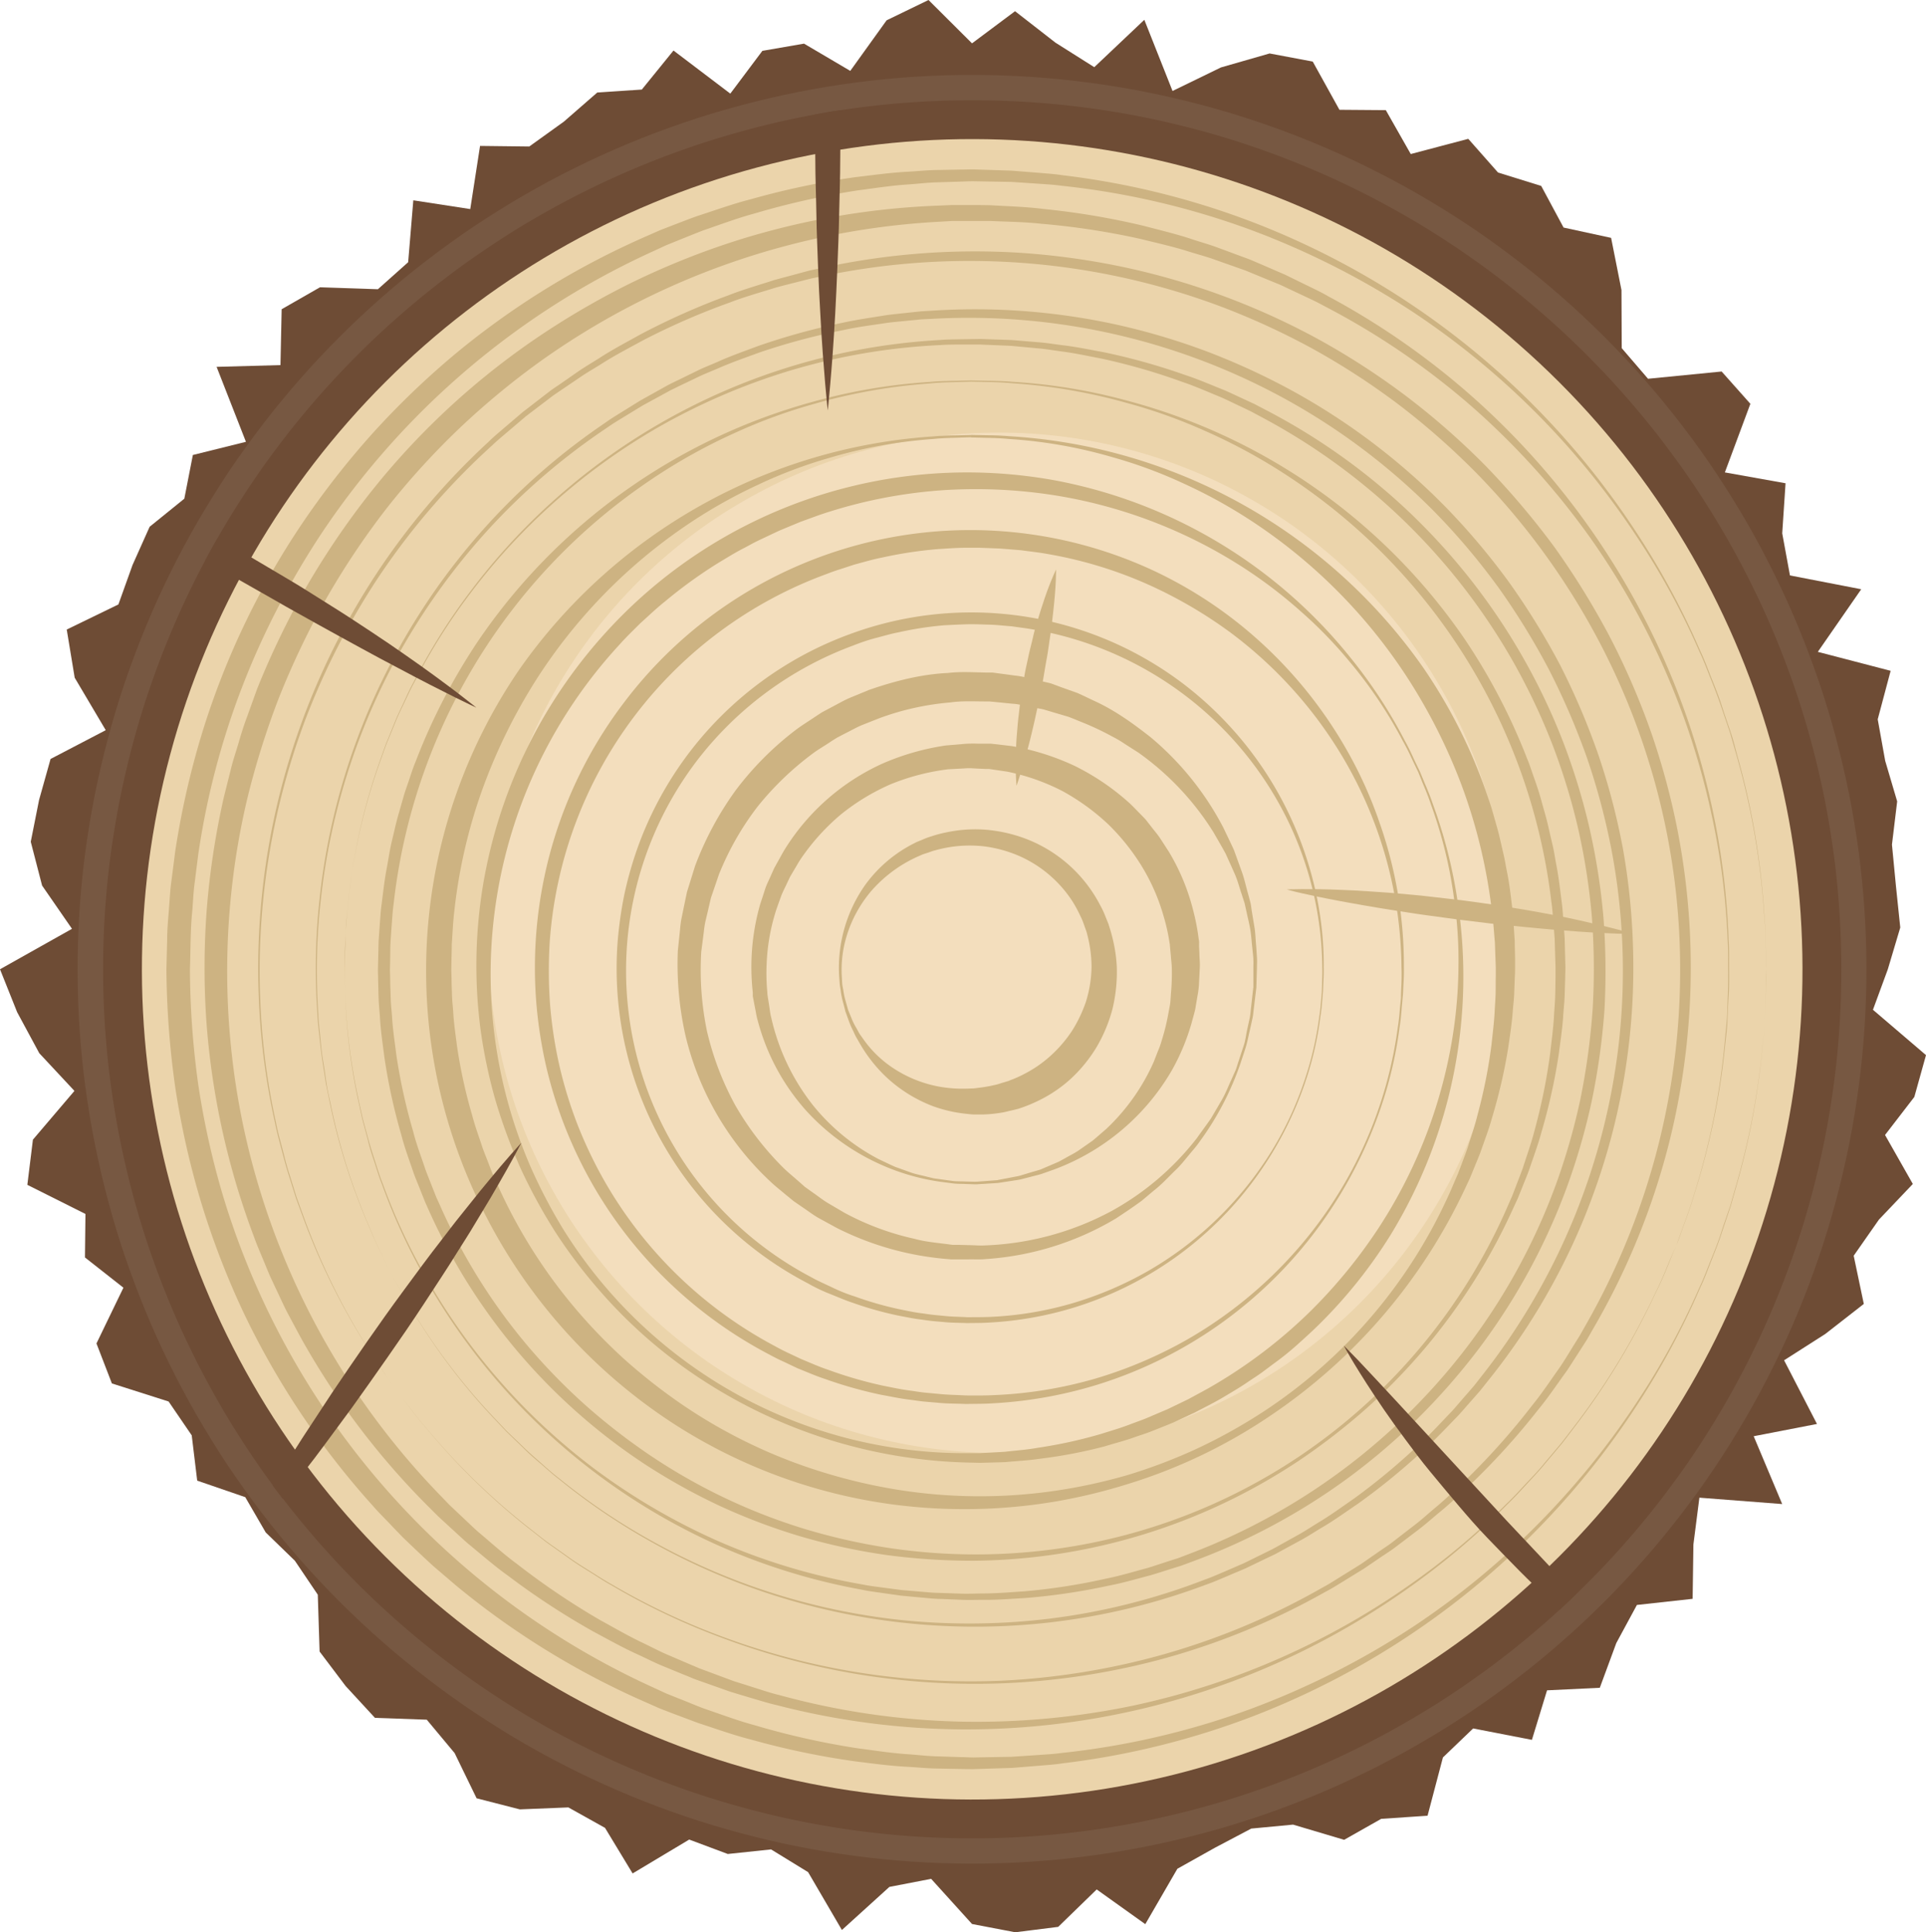 <svg id="Ebene_1" data-name="Ebene 1" xmlns="http://www.w3.org/2000/svg" viewBox="0 0 598 600"><polygon points="586.15 300.97 581.53 313.55 598 327.63 594.38 340.61 585.28 352.43 593.91 367.64 583.4 378.69 575.55 389.92 578.69 404.89 566.74 414.21 553.94 422.39 564.15 442.16 544.5 445.97 553.35 467.03 527.64 465.05 525.78 479.59 525.54 496.46 508.24 498.36 501.84 510.2 496.72 524.08 480.34 524.87 475.64 540.25 457.39 536.71 448.01 545.71 443.24 563.8 428.84 564.78 417.34 571.29 401.48 566.57 388.5 567.8 377.11 573.81 365.56 580.28 355.6 597.48 340.51 586.7 328.56 598.32 315.23 600 301.8 597.43 289.11 583.41 276.15 585.91 261.4 599.29 250.91 581.33 239.41 574.27 225.97 575.69 213.99 571.21 196.42 581.73 187.85 567.58 176.47 561.23 161.41 561.84 147.98 558.4 141.15 544.35 132.51 533.99 116.42 533.42 107.33 523.56 99.23 512.83 98.67 495.18 91.56 484.64 82.5 475.84 76.15 464.89 61.23 459.76 59.53 445.7 52.35 435.19 34.74 429.58 29.95 417.16 38.32 399.85 26.38 390.46 26.53 376.95 8.49 367.91 10.22 353.88 23.11 338.74 12.2 327.04 5.32 314.29 0 300.97 22.35 288.41 13.07 274.98 9.55 261.38 12.13 248.4 15.7 235.67 32.83 226.73 23.19 210.44 20.72 195.48 36.76 187.69 41.15 175.44 46.46 163.57 57.23 154.85 59.88 141.28 76.36 137.19 67.25 113.91 87.08 113.37 87.45 96.02 99.34 89.21 117.33 89.81 126.73 81.42 128.33 62.2 146.01 64.92 149.05 45.31 164.33 45.49 175.06 37.78 185.44 28.73 199.28 27.81 209.11 15.69 226.75 29.07 236.71 15.79 249.64 13.55 264 22.01 275.28 6.31 288.29 0 301.8 13.46 315.16 3.48 327.7 13.24 339.76 20.86 355.3 6.15 364.06 28.25 379.09 20.94 394.2 16.6 407.59 19.12 415.88 34.09 430.28 34.2 438.02 47.83 455.88 43.11 465.12 53.57 478.53 57.74 485.47 70.66 500.23 73.86 503.45 90.07 503.53 108.11 511.69 117.61 534.55 115.36 543.47 125.39 535.55 146.69 554.39 150.06 553.36 165.61 555.76 178.68 577.89 182.97 564.41 202.41 587.02 208.3 583.01 223.36 585.33 236.25 589.05 248.84 587.43 262.27 588.67 275.14 590.01 288.02 586.15 300.97" style="fill:#6e4c35"/><circle cx="302.8" cy="300.97" r="277.7" transform="translate(-125.13 302.27) rotate(-45)" style="fill:#775842"/><path d="M572.7,301a268.93,268.93,0,0,1-82.41,194.09c-1.63,1.58-3.27,3.15-4.94,4.67A269.83,269.83,0,0,1,88.91,465.43q-1.65-2.1-3.21-4.25A270,270,0,0,1,64.72,174v0c1.25-2.33,2.51-4.59,3.81-6.88A270.19,270.19,0,0,1,254,35.56c2.65-.49,5.31-1,8-1.35a272.27,272.27,0,0,1,40.84-3.07C451.88,31.14,572.7,152,572.7,301Z" transform="translate(-1)" style="fill:#6e4c35"/><circle cx="302.86" cy="300.99" r="257.79" transform="translate(-125.13 302.31) rotate(-45)" style="fill:#ebd4ab"/><circle cx="310.11" cy="292.74" r="158.42" style="fill:#f3debd"/><path d="M549.41,301s0,1.51-.11,4.44,0,7.29-.54,12.94a234.66,234.66,0,0,1-8.2,48.4c-.72,2.55-1.47,5.17-2.23,7.85l-2.74,8.13c-.87,2.79-2,5.56-3.13,8.41s-2.19,5.79-3.57,8.68a240.11,240.11,0,0,1-19.56,36.38A248.81,248.81,0,0,1,390,532.94a247.88,247.88,0,0,1-59,14.59c-2.59.41-5.22.57-7.84.79l-7.91.64-8,.25-4,.13c-1.43,0-2.69,0-4.05-.05l-8-.15c-2.69-.08-5.42-.34-8.14-.51-5.48-.25-10.89-1-16.36-1.68A245.44,245.44,0,0,1,234,540.11c-5.46-1.38-10.77-3.33-16.18-5.07-2.67-1-5.31-2-8-3l-4-1.55-3.93-1.74a249.36,249.36,0,0,1-59.35-36.47l-6.75-5.77c-2.22-2-4.33-4-6.51-6.08l-3.23-3.08-3.1-3.22c-2-2.17-4.19-4.24-6.14-6.51a250.61,250.61,0,0,1-40.17-60A255,255,0,0,1,63.49,373.5a258.46,258.46,0,0,1-8.07-35.82A274.47,274.47,0,0,1,52.67,301l.23-9.17c0-3,.28-6.09.53-9.17s.37-6.19.81-9.22l1.17-9.13a259.91,259.91,0,0,1,8.07-35.82A245.31,245.31,0,0,1,94.65,162.8a260,260,0,0,1,22.18-28.4,255.69,255.69,0,0,1,25.72-24.67,249.61,249.61,0,0,1,59.36-36.47l3.93-1.74,4-1.55c2.66-1,5.3-2.08,8-3,5.41-1.74,10.72-3.69,16.18-5.07A245.58,245.58,0,0,1,266.66,55c5.47-.63,10.89-1.42,16.33-1.68,2.72-.16,5.42-.43,8.12-.51l8.09-.15c1.37,0,2.64-.06,4.07-.05l4,.13,7.93.26,7.93.63c2.64.23,5.27.39,7.86.79A247.17,247.17,0,0,1,390,69a248.83,248.83,0,0,1,119.35,96.73,240.91,240.91,0,0,1,19.55,36.38c1.38,2.89,2.43,5.84,3.57,8.68s2.26,5.62,3.14,8.41,1.84,5.49,2.73,8.13,1.51,5.3,2.23,7.85a234.76,234.76,0,0,1,8.2,48.4c.53,5.65.41,10,.54,12.94S549.41,301,549.41,301Zm0,0s0-1.51-.12-4.44,0-7.29-.58-12.94a234.69,234.69,0,0,0-8.33-48.35l-2.25-7.84c-.9-2.63-1.82-5.34-2.76-8.11s-2-5.55-3.15-8.39-2.21-5.78-3.59-8.66a233,233,0,0,0-19.79-36.17,245.93,245.93,0,0,0-69.46-69.43,251.29,251.29,0,0,0-50.24-25.37A244.69,244.69,0,0,0,330.6,57.68c-2.56-.36-5.14-.48-7.73-.67l-7.78-.52-7.93-.14-4-.07c-1.23,0-2.62.07-3.92.11l-8,.25c-2.66.12-5.32.42-8,.62-5.35.32-10.67,1.18-16,1.87a242.31,242.31,0,0,0-32,7.17c-5.34,1.43-10.52,3.42-15.8,5.2-2.6,1-5.17,2.06-7.77,3.1l-3.89,1.57L204,77.93a246.39,246.39,0,0,0-103.76,88.58A253.09,253.09,0,0,0,83,197.35a241.44,241.44,0,0,0-20.45,68l-1.12,8.87c-.41,3-.49,5.91-.75,8.86-.59,5.79-.5,12.08-.71,17.92a267.25,267.25,0,0,0,2.57,35.65,251.47,251.47,0,0,0,7.74,34.81,246.27,246.27,0,0,0,30,64A246.28,246.28,0,0,0,204,524.07l3.82,1.76,3.89,1.57c2.6,1,5.17,2.12,7.78,3.1,5.27,1.78,10.46,3.77,15.8,5.2a242,242,0,0,0,32,7.17c5.36.69,10.7,1.55,16,1.87,2.67.2,5.3.5,8,.61l8,.26c1.31,0,2.71.11,3.94.11l4-.07,7.87-.14,7.81-.52c2.59-.19,5.18-.31,7.74-.67a244.7,244.7,0,0,0,58.54-13.62,251.11,251.11,0,0,0,50.25-25.37,246,246,0,0,0,69.45-69.44,233,233,0,0,0,19.79-36.17c1.38-2.88,2.44-5.82,3.59-8.65s2.27-5.61,3.15-8.4,1.86-5.48,2.76-8.11l2.25-7.84a234.59,234.59,0,0,0,8.33-48.35c.55-5.65.44-10,.58-12.94S549.41,301,549.41,301Z" transform="translate(-1)" style="fill:#cdb382"/><path d="M521.52,386.6s-.55,1.33-1.63,3.9-2.54,6.46-5,11.29a223.78,223.78,0,0,1-24.07,40.08l-4.7,6.19-5.25,6.25c-1.75,2.18-3.72,4.24-5.7,6.38s-4,4.37-6.18,6.45a229.24,229.24,0,0,1-30,25.49A237.08,237.08,0,0,1,299.6,537a235.7,235.7,0,0,1-57.44-7.53c-2.43-.54-4.82-1.31-7.22-2l-7.24-2.18-7.17-2.54-3.61-1.28c-1.27-.48-2.37-1-3.57-1.45l-7.07-2.91c-2.36-1-4.69-2.19-7.05-3.28-4.76-2.13-9.29-4.71-13.93-7.17a232.75,232.75,0,0,1-26.61-17.41c-4.36-3.12-8.4-6.69-12.59-10.11-2-1.79-4-3.65-6-5.48l-3-2.76L134.19,468a237.42,237.42,0,0,1-40-53l-4-7.47c-1.29-2.51-2.43-5.1-3.66-7.65L84.72,396l-1.63-3.93c-1.06-2.64-2.25-5.23-3.19-7.92A238.23,238.23,0,0,1,65.07,317a242.77,242.77,0,0,1,.14-34.85,247.15,247.15,0,0,1,5.29-34.6l2.13-8.51c.67-2.85,1.65-5.61,2.46-8.42s1.68-5.6,2.73-8.34l3-8.34A259.37,259.37,0,0,1,96,182.45a246.87,246.87,0,0,1,19.61-29A232.75,232.75,0,0,1,166.09,106a248.56,248.56,0,0,1,29.55-17.5,241.92,241.92,0,0,1,31.41-12.94A237.09,237.09,0,0,1,292.4,63.85l4.08-.18h4.09c2.72,0,5.43,0,8.14.07,5.4.33,10.79.45,16.11,1.13a234.55,234.55,0,0,1,31.36,5.28c5.08,1.34,10.16,2.53,15.08,4.19,2.46.8,4.95,1.51,7.38,2.38l7.23,2.68c1.21.46,2.36.85,3.63,1.36l3.48,1.5,6.94,3,6.82,3.33c2.26,1.11,4.54,2.17,6.69,3.43a235.32,235.32,0,0,1,47.28,33.47A236.93,236.93,0,0,1,533,252.75a229.48,229.48,0,0,1,4.71,39.06c.21,3,.13,6,.15,8.93s.05,5.77-.14,8.55-.27,5.51-.4,8.16-.5,5.22-.75,7.73A223.17,223.17,0,0,1,527,371c-1.49,5.2-3.1,9-4,11.67S521.52,386.6,521.52,386.6Zm0,0,1.44-4c.9-2.65,2.5-6.48,4-11.68a223.18,223.18,0,0,0,9.4-45.78c.24-2.51.48-5.08.73-7.73s.24-5.36.37-8.15.12-5.63.11-8.54.05-5.89-.17-8.92a222.6,222.6,0,0,0-5-38.95,234.12,234.12,0,0,0-37.52-85.68,239,239,0,0,0-35.75-39.92A232.68,232.68,0,0,0,411.91,94.9c-2.15-1.21-4.39-2.21-6.62-3.27l-6.72-3.16-7-2.88-3.51-1.45c-1.09-.42-2.35-.84-3.52-1.26l-7.15-2.53c-2.4-.82-4.86-1.48-7.29-2.23-4.86-1.57-9.88-2.65-14.88-3.9a231.13,231.13,0,0,0-30.85-4.73c-5.22-.59-10.51-.62-15.8-.87-2.65,0-5.31,0-8,0l-4,0-4,.24a234.61,234.61,0,0,0-122.68,42.54,239.57,239.57,0,0,0-26,21.36,236.77,236.77,0,0,0-22.78,25A241.13,241.13,0,0,0,102.23,186,257.63,257.63,0,0,0,87.55,216.8a254.52,254.52,0,0,0-10.06,32.4,233.5,233.5,0,0,0-.9,100.68,234.6,234.6,0,0,0,61.2,114.55l2.77,2.88,2.91,2.75c1.94,1.81,3.85,3.67,5.81,5.45,4.06,3.4,8,7,12.2,10.09a230.08,230.08,0,0,0,25.87,17.47c4.51,2.47,9,5.09,13.55,7.22,2.29,1.1,4.52,2.28,6.85,3.31l7,3c1.15.49,2.37,1,3.46,1.47l3.53,1.31,7,2.61,7.1,2.25c2.36.74,4.7,1.53,7.1,2.1a232.82,232.82,0,0,0,56.63,8.26,238.83,238.83,0,0,0,53.36-5,234.23,234.23,0,0,0,85.71-37.45,221.88,221.88,0,0,0,30.11-25.2c2.22-2.07,4.19-4.31,6.19-6.43s4-4.18,5.71-6.35l5.26-6.24,4.72-6.16a223.88,223.88,0,0,0,24.18-40c2.44-4.82,3.87-8.73,5-11.27S521.52,386.6,521.52,386.6Z" transform="translate(-1)" style="fill:#cdb382"/><path d="M123.71,431.24,121.44,428c-1.45-2.19-3.84-5.3-6.44-9.69a211.39,211.39,0,0,1-19.62-39.49l-2.52-6.88c-.75-2.39-1.52-4.85-2.31-7.35s-1.47-5.11-2.17-7.77-1.46-5.37-2-8.19a213.94,213.94,0,0,1-4.93-36.77,223.07,223.07,0,0,1,36-133.07,222,222,0,0,1,35.21-41.57c1.67-1.65,3.49-3.14,5.27-4.68l5.41-4.61,5.66-4.37,2.85-2.2c1-.73,2-1.38,3-2.07l5.93-4.12c2-1.35,4.11-2.59,6.17-3.89,4.09-2.68,8.44-4.94,12.74-7.35a218.58,218.58,0,0,1,27.27-12.15c4.69-1.86,9.56-3.23,14.39-4.8,2.44-.7,4.92-1.31,7.38-2l3.71-1,3.76-.79a223,223,0,0,1,62.09-4.65,227.41,227.41,0,0,1,31.54,4.39,223.56,223.56,0,0,1,60.43,22.37A228.37,228.37,0,0,1,437.6,123a231.79,231.79,0,0,1,24.63,21.62,248,248,0,0,1,21.27,25.08,244.31,244.31,0,0,1,17.25,27.9,230.89,230.89,0,0,1,13,30.09,226.75,226.75,0,0,1,8.38,31.55A223.62,223.62,0,0,1,519.2,355a223.36,223.36,0,0,1-23.57,57.64L493.71,416l-2.06,3.22c-1.39,2.14-2.74,4.31-4.15,6.42-3,4.11-5.79,8.33-9,12.2a221.9,221.9,0,0,1-20,22.21c-3.62,3.34-7.12,6.78-10.92,9.84-1.87,1.56-3.69,3.18-5.6,4.66l-5.76,4.39c-1,.73-1.89,1.45-2.9,2.18l-3,2-5.88,4-6.06,3.73c-2,1.22-4,2.5-6.09,3.57A221.23,221.23,0,0,1,362,515.1a223.11,223.11,0,0,1-137.67-6.84,212.86,212.86,0,0,1-33.46-16c-2.52-1.37-4.85-3-7.18-4.42s-4.61-2.89-6.72-4.46l-6.28-4.46-5.76-4.52a211.18,211.18,0,0,1-31.52-30.85c-3.38-3.82-5.6-7-7.24-9.11Zm0,0,2.43,3.16c1.65,2.06,3.88,5.28,7.26,9.09A210.93,210.93,0,0,0,165,474.22c1.87,1.47,3.8,3,5.77,4.5l6.29,4.44c2.12,1.56,4.41,3,6.73,4.44s4.66,3,7.18,4.39a212.74,212.74,0,0,0,33.46,15.9,221.31,221.31,0,0,0,87.18,14,225.65,225.65,0,0,0,50-8A220,220,0,0,0,411.55,493c2.07-1.08,4-2.36,6-3.59l6-3.73,5.85-4.07,2.94-2c.93-.67,1.88-1.44,2.82-2.16l5.69-4.39c1.88-1.49,3.67-3.11,5.51-4.66,3.74-3.07,7.18-6.5,10.74-9.84a218.56,218.56,0,0,0,19.6-22.14c3.15-3.86,5.89-8.05,8.81-12.14,1.39-2.1,2.7-4.25,4-6.38l2-3.2,1.87-3.31a222.3,222.3,0,0,0,29.09-119.74,218.72,218.72,0,0,0-24.91-92.35,224.07,224.07,0,0,0-37.9-52.15,228.83,228.83,0,0,0-24.18-21.36,225.36,225.36,0,0,0-26.94-17.51,228.28,228.28,0,0,0-29.05-13.31,222.34,222.34,0,0,0-122.88-9.26l-3.72.76-3.68.93c-2.44.63-4.89,1.22-7.31,1.89-4.79,1.51-9.63,2.83-14.27,4.63a218.87,218.87,0,0,0-27.1,11.82c-4.28,2.36-8.61,4.57-12.67,7.18-2,1.27-4.12,2.47-6.13,3.8l-6,4.07c-1,.68-2,1.35-2.94,2l-2.83,2.15-5.65,4.3L159,133.76c-1.78,1.52-3.6,3-5.27,4.61a220.32,220.32,0,0,0-35.31,41,225.92,225.92,0,0,0-23,45.13,221.58,221.58,0,0,0-13.56,87.26,213,213,0,0,0,4.81,36.73c.52,2.82,1.3,5.52,2,8.18s1.31,5.28,2.14,7.77l2.28,7.35c.86,2.35,1.69,4.65,2.5,6.88A211.65,211.65,0,0,0,115,418.24c2.59,4.39,5,7.51,6.41,9.71Z" transform="translate(-1)" style="fill:#cdb382"/><path d="M122.09,394.73l-1.62-3.3c-1-2.19-2.76-5.35-4.52-9.69a194.31,194.31,0,0,1-12.4-38.6l-1.35-6.61c-.35-2.27-.71-4.61-1.08-7s-.64-4.85-.91-7.37-.59-5.08-.68-7.71a196.76,196.76,0,0,1,.57-34.11,205.06,205.06,0,0,1,51-116,203.54,203.54,0,0,1,37.73-33c1.74-1.27,3.6-2.38,5.44-3.53l5.55-3.45,5.75-3.2,2.89-1.61c1-.53,2-1,3-1.48l6-2.93c2-1,4.09-1.79,6.15-2.69,4.09-1.87,8.35-3.34,12.59-4.94a203.94,203.94,0,0,1,26.48-7.3c4.51-1,9.13-1.62,13.74-2.38,2.32-.3,4.65-.52,7-.78l3.5-.37,3.53-.21a205,205,0,0,1,57.12,4.31,208,208,0,0,1,28.08,8.33,214.44,214.44,0,0,1,26.88,12.39,204.59,204.59,0,0,1,47.52,36.14,214.18,214.18,0,0,1,19.42,23.06,225.68,225.68,0,0,1,15.9,25.75,222.68,222.68,0,0,1,11.84,27.75,212,212,0,0,1,7.66,29.16A208.37,208.37,0,0,1,508,293.21a205.31,205.31,0,0,1-6.47,58.93,209.51,209.51,0,0,1-9.37,27.75,204.61,204.61,0,0,1-29.39,49.17l-2.2,2.77-2.32,2.65c-1.56,1.75-3.08,3.54-4.66,5.26-3.28,3.33-6.41,6.77-9.87,9.86A202.92,202.92,0,0,1,422.52,467c-3.75,2.54-7.4,5.19-11.28,7.45-1.92,1.15-3.79,2.37-5.73,3.46l-5.85,3.19c-1,.53-1.92,1.07-2.94,1.59l-3,1.42-5.9,2.85-6,2.55c-2,.84-4,1.73-6,2.42a204.38,204.38,0,0,1-48.68,11.84A205.17,205.17,0,0,1,202.9,478.6a195.75,195.75,0,0,1-28.2-19.18c-2.11-1.6-4-3.36-5.92-5s-3.79-3.26-5.49-5l-5.1-4.92-4.62-4.9a194.33,194.33,0,0,1-24.4-32.38c-2.54-4-4.11-7.19-5.32-9.28Zm0,0,1.77,3.21c1.22,2.09,2.8,5.33,5.35,9.26a193.47,193.47,0,0,0,24.5,32.28l4.63,4.89,5.1,4.89c1.71,1.71,3.6,3.3,5.51,5s3.81,3.4,5.92,5a194.74,194.74,0,0,0,28.23,19.06A203.28,203.28,0,0,0,280.42,503,206.92,206.92,0,0,0,327,502.6a201.88,201.88,0,0,0,48.24-12.17c2-.7,4-1.59,6-2.44l5.93-2.57,5.88-2.89,2.95-1.46c.93-.48,1.91-1.05,2.86-1.57l5.77-3.21c1.91-1.1,3.76-2.32,5.65-3.48,3.82-2.27,7.42-4.92,11.11-7.47a201.5,201.5,0,0,0,20.85-17.42c3.39-3.08,6.46-6.52,9.67-9.83,1.54-1.72,3-3.49,4.56-5.24l2.27-2.63,2.15-2.75a204.34,204.34,0,0,0,42.87-104.79A201.27,201.27,0,0,0,501.37,264a211,211,0,0,0-7.62-28.64A225,225,0,0,0,482,208.05a222.47,222.47,0,0,0-15.5-25.27,210.06,210.06,0,0,0-19-22.73,201.42,201.42,0,0,0-46.62-35.7A204.35,204.35,0,0,0,290.49,99l-3.48.17-3.47.34c-2.3.24-4.61.43-6.9.71-4.56.71-9.14,1.24-13.61,2.24a201,201,0,0,0-26.25,7c-4.21,1.55-8.45,3-12.5,4.78-2,.87-4.08,1.67-6.09,2.61l-6,2.87c-1,.48-2,1-2.95,1.44l-2.87,1.57-5.73,3.12-5.53,3.37c-1.84,1.13-3.69,2.22-5.43,3.46A203,203,0,0,0,152,165.11,207.3,207.3,0,0,0,124.84,203a203.46,203.46,0,0,0-24.35,77.44,195.6,195.6,0,0,0-.68,34.05c.08,2.63.41,5.19.65,7.71s.47,5,.88,7.35.72,4.72,1.06,7,.9,4.46,1.33,6.6A193.49,193.49,0,0,0,116,381.72c1.74,4.35,3.47,7.51,4.48,9.71Z" transform="translate(-1)" style="fill:#cdb382"/><path d="M108.36,288.72s.1-1.19.3-3.5.38-5.75,1.08-10.18a185.26,185.26,0,0,1,8.86-37.78c.7-2,1.41-4,2.15-6.08l2.56-6.28c.83-2.16,1.87-4.29,2.89-6.48s2-4.46,3.24-6.67a187.58,187.58,0,0,1,17.29-27.69,196.3,196.3,0,0,1,99-70A194.9,194.9,0,0,1,293,105.57c2-.18,4.13-.17,6.2-.22l6.26-.09,6.29.21,3.16.11c1.1.06,2.11.17,3.18.25l6.32.53c2.12.2,4.24.55,6.37.82,4.28.48,8.5,1.39,12.77,2.16a195,195,0,0,1,25.33,7.07c4.22,1.37,8.29,3.17,12.45,4.82,2.05.9,4.07,1.87,6.11,2.81l3.06,1.42,3,1.57a196.15,196.15,0,0,1,44.75,31.71,198.91,198.91,0,0,1,18.93,20.68,197,197,0,0,1,28.44,49.12A201.5,201.5,0,0,1,494.25,256a204.05,204.05,0,0,1,4.57,28.5,218.64,218.64,0,0,1,.35,29,214.86,214.86,0,0,1-4,28.61,204,204,0,0,1-8.11,27.7,195.26,195.26,0,0,1-27.67,50A204.17,204.17,0,0,1,440.65,441a198.79,198.79,0,0,1-21.38,18.15A196.16,196.16,0,0,1,370.9,485l-3.17,1.18-3.22,1c-2.14.67-4.27,1.38-6.41,2-4.33,1.12-8.6,2.4-13,3.22a194.67,194.67,0,0,1-26,3.83c-4.33.23-8.63.6-12.93.54-2.14,0-4.28.08-6.41,0l-6.37-.27c-1.07,0-2.1-.07-3.19-.15l-3.14-.29-6.24-.58-6.21-.88c-2.06-.3-4.12-.55-6.14-1a195,195,0,0,1-45.77-14.31,196.29,196.29,0,0,1-89.44-81.95,187.79,187.79,0,0,1-13.68-29.64c-.94-2.35-1.62-4.73-2.38-7s-1.5-4.54-2-6.79l-1.75-6.55q-.7-3.24-1.37-6.3a185.32,185.32,0,0,1-4-38.6c-.14-4.48.17-7.91.21-10.23S108.36,288.72,108.36,288.72Zm0,0s0,1.19-.13,3.51-.33,5.75-.18,10.23A186.25,186.25,0,0,0,112.23,341q.67,3.06,1.39,6.29c.57,2.13,1.16,4.3,1.77,6.54s1.33,4.48,2.07,6.78,1.46,4.66,2.4,7a186.93,186.93,0,0,0,13.76,29.55,194.51,194.51,0,0,0,51.23,58.39,198.4,198.4,0,0,0,38.37,22.65A193.48,193.48,0,0,0,268.78,492c2,.42,4,.65,6.08.93l6.13.81,6.25.53,3.14.26c1,.06,2.08.08,3.12.12l6.31.21c2.11.05,4.23-.05,6.35-.07,4.25,0,8.51-.38,12.79-.65a191.63,191.63,0,0,0,25.69-4c4.3-.85,8.5-2.16,12.77-3.29,2.12-.65,4.21-1.37,6.32-2.05l3.16-1,3.12-1.2a195.53,195.53,0,0,0,86.81-64.79,192.57,192.57,0,0,0,27-49.25,202,202,0,0,0,7.87-27.24,216.17,216.17,0,0,0,3.82-28.19,213.12,213.12,0,0,0-.25-28.36,200.49,200.49,0,0,0-4.39-28,195.42,195.42,0,0,0-8.42-27,198.35,198.35,0,0,0-12.2-25.3,195.42,195.42,0,0,0-78-75.19l-2.94-1.58-3-1.43c-2-.94-4-1.92-6-2.83-4.09-1.66-8.1-3.48-12.26-4.87a192.6,192.6,0,0,0-25-7.21c-4.21-.8-8.39-1.73-12.59-2.25-2.1-.28-4.18-.64-6.29-.86l-6.32-.59c-1-.09-2.12-.21-3.12-.28l-3.13-.13-6.24-.26-6.2,0c-2.06,0-4.11,0-6.15.16a193.66,193.66,0,0,0-46.94,8,198,198,0,0,0-40.91,17.65,194.7,194.7,0,0,0-58.16,51.49,187,187,0,0,0-17.36,27.59c-1.23,2.2-2.22,4.47-3.27,6.65s-2.07,4.31-2.9,6.46l-2.58,6.26c-.74,2.08-1.47,4.1-2.17,6.07a185.86,185.86,0,0,0-9,37.73c-.71,4.42-.85,7.87-1.1,10.17S108.36,288.72,108.36,288.72Z" transform="translate(-1)" style="fill:#cdb382"/><path d="M302.45,118.13l3.29.07c2.17.08,5.4,0,9.6.36a174.31,174.31,0,0,1,35.93,5.93,184.25,184.25,0,0,1,104.44,73.87,188.38,188.38,0,0,1,19.53,37.43c.72,1.69,1.25,3.45,1.87,5.18s1.23,3.49,1.78,5.27,1,3.58,1.53,5.39,1,3.61,1.41,5.46.85,3.68,1.28,5.54.7,3.75,1.05,5.63c.75,3.76,1.19,7.6,1.68,11.45.28,1.92.39,3.87.54,5.82s.29,3.91.43,5.87l.15,5.93.08,3c0,1.07-.05,2-.06,3l-.18,5.95c-.08,2-.3,4-.44,6-.24,4.05-.87,8.05-1.39,12.09a181,181,0,0,1-5.34,24.09c-1.07,4-2.56,7.93-3.89,11.9-.74,2-1.55,3.91-2.32,5.86l-1.18,2.94L470.92,375a187.51,187.51,0,0,1-27.29,43.41,189.93,189.93,0,0,1-18.22,18.79,200,200,0,0,1-20.88,16.2,185.1,185.1,0,0,1-101.26,31.23,203,203,0,0,1-27-1.77,191,191,0,0,1-26.39-5.69,188.43,188.43,0,0,1-25.19-9.47,191.28,191.28,0,0,1-23.42-13,184.76,184.76,0,0,1-67-78.59L133,373.27l-1.18-2.95c-.77-2-1.59-3.92-2.33-5.89-1.34-4-2.83-7.91-3.88-12a180.87,180.87,0,0,1-5.27-24.19c-.51-4.06-1.13-8.08-1.35-12.12-.14-2-.35-4-.43-6s-.1-4-.16-6c0-1-.06-1.95-.06-3l.07-2.95c.05-2,.09-3.93.14-5.88l.42-5.91c.16-2,.26-3.92.55-5.85.48-3.86.91-7.7,1.66-11.47.35-1.88.63-3.78,1-5.64s.85-3.71,1.27-5.55.88-3.67,1.41-5.47L126.4,247c.55-1.78,1.18-3.53,1.77-5.28s1.14-3.5,1.86-5.19A188.29,188.29,0,0,1,149.47,199a184.68,184.68,0,0,1,104.17-74.31,175.08,175.08,0,0,1,35.91-6.08c4.2-.39,7.43-.31,9.6-.4Zm0,.37-3.28.1c-2.17.11-5.39.05-9.57.47a174.14,174.14,0,0,0-35.75,6.33,165.13,165.13,0,0,0-24.34,8.87,175.29,175.29,0,0,0-26.61,14.83,183.25,183.25,0,0,0-79.71,131.81c-.28,1.89-.37,3.79-.52,5.7s-.27,3.82-.4,5.74-.09,3.91-.13,5.87l-.07,2.95.08,2.89c0,1.95.11,3.92.16,5.88s.29,3.94.43,5.91c.23,4,.85,7.9,1.34,11.87a178.19,178.19,0,0,0,5.22,23.68c1,4,2.49,7.8,3.78,11.71.71,1.94,1.5,3.85,2.25,5.78l1.14,2.89,1.29,2.84a180.71,180.71,0,0,0,26.73,42.88,187.29,187.29,0,0,0,18,18.58,195,195,0,0,0,20.62,16,180.44,180.44,0,0,0,47.6,22.64,189.58,189.58,0,0,0,26,5.9,182.23,182.23,0,0,0,53.31.18,179.31,179.31,0,0,0,74-28.31,180.15,180.15,0,0,0,65.23-78.25l1.26-2.86,1.12-2.92c.74-1.95,1.51-3.88,2.21-5.83,1.26-3.94,2.67-7.82,3.67-11.8A180.26,180.26,0,0,0,482.32,327c.45-4,1-7.95,1.19-11.9.12-2,.3-3.93.36-5.91s.07-4,.1-5.95c0-1,0-2,0-2.92l-.09-2.92q-.09-2.92-.17-5.83l-.45-5.77c-.17-1.92-.28-3.83-.57-5.72a184,184,0,0,0-80.59-131.45,175.54,175.54,0,0,0-26.68-14.71,164.15,164.15,0,0,0-24.38-8.75A173.3,173.3,0,0,0,315.31,119c-4.17-.4-7.41-.33-9.58-.43Z" transform="translate(-1)" style="fill:#cdb382"/><path d="M302.49,135.05l3,.06c2,.08,4.88,0,8.7.33a169.21,169.21,0,0,1,128.54,71.64,163.13,163.13,0,0,1,18,34.19c1.21,3.12,2.28,6.33,3.35,9.56.47,1.64.94,3.28,1.41,4.94s.94,3.31,1.3,5l1.17,5.08c.38,1.7.64,3.43,1,5.15.69,3.45,1.1,7,1.52,10.5s.56,7.12.83,10.71c0,1.8.07,3.61.1,5.43l0,2.72c0,1.05,0,1.83-.07,2.76-.07,1.79-.13,3.59-.2,5.39s-.31,3.69-.45,5.53c-.26,3.73-.86,7.38-1.37,11.07a165.84,165.84,0,0,1-5.07,22c-1,3.66-2.39,7.22-3.64,10.83-.69,1.79-1.44,3.55-2.16,5.33l-1.1,2.67-1.23,2.62a173.77,173.77,0,0,1-60.82,71.13,165.61,165.61,0,0,1-43.73,21,174.46,174.46,0,0,1-23.86,5.72,170.19,170.19,0,0,1-49.16.79,165.7,165.7,0,0,1-68.76-25.35A169.19,169.19,0,0,1,148.19,370a165.5,165.5,0,0,1,14.23-162.36,170.72,170.72,0,0,1,128.36-72.13c3.81-.36,6.74-.28,8.71-.36l3-.07Zm0,.73-3,.09c-2,.11-4.88.06-8.67.44a149.79,149.79,0,0,0-32.32,5.87,144.71,144.71,0,0,0-21.91,8.24,157.22,157.22,0,0,0-23.86,13.65A166.06,166.06,0,0,0,167.53,211a174.06,174.06,0,0,0-16.48,33.35,164.58,164.58,0,0,0-9,38.66c-.41,3.4-.53,6.75-.78,10.19,0,1.77-.07,3.54-.1,5.32l-.05,2.68.08,2.52c0,1.75.09,3.51.14,5.27s.26,3.52.38,5.28c.19,3.54.74,7.06,1.18,10.62a159.85,159.85,0,0,0,4.63,21.19c.93,3.54,2.22,7,3.35,10.49.64,1.73,1.34,3.44,2,5.17l1,2.59,1.14,2.55a161.82,161.82,0,0,0,23.81,38.47,167.19,167.19,0,0,0,16,16.69,176.2,176.2,0,0,0,18.44,14.42A162.25,162.25,0,0,0,256,457a170.7,170.7,0,0,0,23.29,5.52,161.76,161.76,0,0,0,48,.58,168.75,168.75,0,0,0,23.56-5,166.38,166.38,0,0,0,22.43-8.57A169.82,169.82,0,0,0,394.1,437.8,158.71,158.71,0,0,0,452.58,367l1.12-2.59,1-2.64c.65-1.75,1.33-3.5,1.94-5.25,1.1-3.57,2.34-7.07,3.2-10.66a160.26,160.26,0,0,0,4.25-21.46c.37-3.59.85-7.16,1-10.68.09-1.78.24-3.5.28-5.29s0-3.6.05-5.4c0-.86,0-1.87,0-2.6l-.09-2.62c-.07-1.75-.13-3.49-.19-5.23-.32-3.46-.51-6.91-1-10.3a168.53,168.53,0,0,0-9.41-38.67,174.62,174.62,0,0,0-16.8-33.25,166.61,166.61,0,0,0-45.53-46.7,157.74,157.74,0,0,0-23.94-13.54,145.15,145.15,0,0,0-22-8.14,148.28,148.28,0,0,0-32.35-5.68c-3.78-.37-6.72-.3-8.68-.39l-3-.08Z" transform="translate(-1)" style="fill:#cdb382"/><path d="M441.86,239.57l1.05,2.53c.66,1.68,1.81,4.09,2.92,7.42a152,152,0,0,1,7.58,29.31,153.81,153.81,0,0,1-20.65,104.63,151.11,151.11,0,0,1-22,27.6c-2.17,2.16-4.46,4.23-6.77,6.31s-4.75,4.07-7.31,5.91l-3.81,2.85c-1.29.94-2.64,1.79-4,2.7-2.63,1.84-5.42,3.47-8.22,5.13s-5.74,3.09-8.64,4.63l-4.49,2.09-2.26,1.05-2.33.95-4.59,1.83c-1.55.6-3.19,1.11-4.78,1.66-3.2,1.17-6.48,2-9.75,3A153.48,153.48,0,0,1,323.62,453c-3.43.51-6.92.67-10.41,1-1.74.08-3.5.11-5.25.16l-2.64.07-2.64-.06a157.81,157.81,0,0,1-82-24.64,151.57,151.57,0,0,1-33.65-28.94,158.71,158.71,0,0,1-13.52-17.9,168.14,168.14,0,0,1-10.82-19.79,170.81,170.81,0,0,1-7.82-21.12,158.46,158.46,0,0,1-4.66-22.06,153.46,153.46,0,0,1,.74-44.76,154.46,154.46,0,0,1,37.5-77.85,151.54,151.54,0,0,1,140.88-47.8,154.16,154.16,0,0,1,91.27,55.27,151,151,0,0,1,16.55,25.36c1.7,3.05,2.72,5.54,3.52,7.16Zm-.5.21-1.18-2.46c-.8-1.61-1.83-4.08-3.55-7.11a138.31,138.31,0,0,0-16.8-25,136,136,0,0,0-15-15.41,145,145,0,0,0-20.21-15.08,152.14,152.14,0,0,0-56.1-20.91,158.09,158.09,0,0,0-34.16-1.63,151.35,151.35,0,0,0-35.89,6.73c-3,.91-5.89,2.05-8.88,3.11l-4.51,1.87-2.26.95-2.12,1-4.38,2.07c-1.45.71-2.86,1.52-4.31,2.27-2.91,1.48-5.67,3.24-8.5,4.93a146.4,146.4,0,0,0-16.14,11.74c-2.64,2.09-5.06,4.45-7.59,6.71l-3.62,3.6L194.39,199l-1.72,1.9a150.77,150.77,0,0,0-27.18,160.85,166.16,166.16,0,0,0,10.17,19.59,147.82,147.82,0,0,0,46,46.76,146.53,146.53,0,0,0,81.07,23.12h2.59l2.58-.14c1.72-.1,3.43-.17,5.14-.29,3.4-.39,6.8-.62,10.14-1.22a146.21,146.21,0,0,0,19.64-4.3c3.15-1,6.34-1.91,9.36-3.1,1.52-.58,3-1.08,4.56-1.71l4.55-1.94,2.2-.93,2.18-1.05,4.33-2.09c2.8-1.54,5.63-3,8.32-4.61a154.31,154.31,0,0,0,29.08-22.22,159.55,159.55,0,0,0,21.73-26.46,152.86,152.86,0,0,0,22.25-55.62,144.37,144.37,0,0,0,2.45-25.11A134.38,134.38,0,0,0,452.46,279a137.84,137.84,0,0,0-7.19-29.24c-1.09-3.3-2.23-5.74-2.88-7.42Z" transform="translate(-1)" style="fill:#cdb382"/><path d="M436.52,309.68s-.07.82-.22,2.4-.27,3.94-.76,7A128,128,0,0,1,429.36,345,138.12,138.12,0,0,1,410,381.56,134.7,134.7,0,0,1,342,429.88a134.68,134.68,0,0,1-32.54,5.86c-2.83.2-5.7.16-8.59.22-2.88-.14-5.78-.08-8.71-.39l-4.34-.37c-1.45-.15-2.93-.39-4.4-.58-3-.34-5.87-1-8.81-1.51a133.92,133.92,0,0,1-17.45-4.92c-2.91-.95-5.72-2.2-8.58-3.34l-4.21-2c-1.42-.63-2.81-1.33-4.17-2.07a135.89,135.89,0,0,1-54.85-52.36,139.37,139.37,0,0,1-8.62-17.72,137.7,137.7,0,0,1-6-18.92,140.13,140.13,0,0,1-3.15-19.67A136.73,136.73,0,0,1,170,272.37a135.42,135.42,0,0,1,24.52-53.92,134.75,134.75,0,0,1,164.36-41.39,133.24,133.24,0,0,1,26.48,16.35,136.59,136.59,0,0,1,34.78,41.24,130.91,130.91,0,0,1,9.12,20.59,133.43,133.43,0,0,1,7.63,45c.07,3.08-.16,5.44-.21,7S436.52,309.68,436.52,309.68Zm-.54,0s0-.82.07-2.4.21-3.94.09-7a130.14,130.14,0,0,0-17.87-64.55A133.18,133.18,0,0,0,383,196.38a139.36,139.36,0,0,0-26.09-15.13A131.1,131.1,0,0,0,326.12,172c-2.72-.5-5.44-.77-8.2-1.15l-4.29-.35-2.15-.17-2.06-.08-4.26-.16c-1.43,0-2.86,0-4.29,0-2.87,0-5.74.24-8.64.41a130.06,130.06,0,0,0-17.36,2.63c-2.9.56-5.75,1.43-8.63,2.19L262,176.71c-1.43.44-2.85.94-4.25,1.49a131.47,131.47,0,0,0-86.07,114.32,146.15,146.15,0,0,0,.1,19.29,136.33,136.33,0,0,0,2.91,19.1,134.48,134.48,0,0,0,5.66,18.4,136.24,136.24,0,0,0,8.25,17.28A132.43,132.43,0,0,0,241.62,418c1.32.74,2.68,1.43,4,2.06l4.1,1.93c2.79,1.14,5.52,2.39,8.36,3.33a129.32,129.32,0,0,0,17,4.94c2.87.56,5.73,1.2,8.58,1.55,1.43.2,2.84.44,4.28.6l4.33.4c2.82.32,5.7.32,8.51.5,2.83,0,5.65.06,8.44-.09A132.34,132.34,0,0,0,341.36,428a135.59,135.59,0,0,0,28-11.91,133.64,133.64,0,0,0,40-35A131.05,131.05,0,0,0,435,319c.49-3,.58-5.39.76-7S436,309.64,436,309.64Z" transform="translate(-1)" style="fill:#cdb382"/><path d="M411.76,308.07s-.06.67-.18,2-.22,3.21-.62,5.69a103.88,103.88,0,0,1-5,21.14,111.36,111.36,0,0,1-15.79,29.76,109.62,109.62,0,0,1-55.47,39.28,109.29,109.29,0,0,1-26.48,4.73c-2.31.16-4.64.13-7,.17-2.35-.11-4.7-.07-7.09-.32l-3.53-.31c-1.18-.12-2.38-.31-3.58-.47-2.41-.28-4.77-.79-7.16-1.24a109,109,0,0,1-14.2-4c-2.36-.78-4.64-1.8-7-2.73s-4.6-2-6.82-3.27a110.24,110.24,0,0,1-59.17-104.67,121.4,121.4,0,0,1,2.18-16.06,115.13,115.13,0,0,1,4.5-15.58A110.17,110.17,0,0,1,264.63,197a108.8,108.8,0,0,1,105.26,16.49A110.87,110.87,0,0,1,398.27,247a112.5,112.5,0,0,1,11.62,31.73A104.26,104.26,0,0,1,412,300.37c.06,2.51-.12,4.44-.16,5.73S411.76,308.07,411.76,308.07Zm-.36,0,.06-2c0-1.29.18-3.21.09-5.71a106.6,106.6,0,0,0-14.49-52.69,108.39,108.39,0,0,0-75.17-52.19c-2.23-.42-4.46-.64-6.72-1-2.29-.16-4.73-.46-6.94-.51s-4.65-.19-7-.12-4.7.18-7.07.31A105.56,105.56,0,0,0,280,196.34c-2.38.45-4.71,1.16-7.08,1.77s-4.69,1.41-7,2.33A108.47,108.47,0,0,0,217.55,236a107.56,107.56,0,0,0,35.28,160.56c2.17,1.23,4.45,2.19,6.67,3.26s4.51,2,6.82,2.72a106.3,106.3,0,0,0,13.92,4c2.35.45,4.67,1,7,1.26,1.17.16,2.32.36,3.5.48l3.53.34c2.3.25,4.65.25,7,.39,2.31,0,4.61,0,6.88-.08a107.69,107.69,0,0,0,26.17-4.35,110.47,110.47,0,0,0,22.85-9.75,109.11,109.11,0,0,0,32.58-28.57,104.79,104.79,0,0,0,15.87-29.56,103.22,103.22,0,0,0,5-21.06c.4-2.47.48-4.4.62-5.69Z" transform="translate(-1)" style="fill:#cdb382"/><path d="M391.07,306.75s-.26,2.14-.74,6.16c-.14,1-.19,2.13-.46,3.35l-.89,4c-.35,1.43-.62,3-1.1,4.62s-1.07,3.32-1.66,5.12a90.87,90.87,0,0,1-12.56,24.23,35.09,35.09,0,0,1-2.49,3.18l-2.66,3.21a31.78,31.78,0,0,1-2.93,3.12l-3.12,3.12a41,41,0,0,1-3.41,3l-3.57,3c-2.52,1.86-5.2,3.64-7.94,5.46a90.46,90.46,0,0,1-40.31,12.63c-1.89.2-3.81.06-5.73.11h-4.65l-.18,0-.36,0-.7-.07a92.86,92.86,0,0,1-34.74-9.66l-5.49-3c-1.83-1-3.51-2.34-5.27-3.5l-2.63-1.81c-.83-.66-1.64-1.36-2.46-2-1.62-1.39-3.33-2.69-4.88-4.18a90.93,90.93,0,0,1-26.22-44.91,100.82,100.82,0,0,1-2.46-26.69l.69-6.62a31.72,31.72,0,0,1,.41-3.25l.69-3.37.7-3.38.36-1.68.5-1.61,2-6.43a99.4,99.4,0,0,1,12.67-23.58,96.48,96.48,0,0,1,18.66-18.72c1.74-1.32,3.62-2.45,5.42-3.68.91-.59,1.81-1.21,2.73-1.78l2.87-1.53c1.93-1,3.78-2.1,5.75-2.94l5.94-2.45c8-2.77,16.26-4.88,24.48-5.25,4.08-.49,8.14-.18,12.14-.13l.75,0h.56l.4,0,1.41.19,2.81.37,2.78.38a21.67,21.67,0,0,1,2.83.47l5.78,1.36c.94.24,1.92.41,2.83.71l2.68,1,5.29,1.89c1.7.76,3.35,1.57,5,2.35,6.64,3,12.36,7.21,17.63,11.33a91.86,91.86,0,0,1,22.62,28.12c1.15,2.43,2.3,4.76,3.31,7,.85,2.34,1.67,4.61,2.45,6.78s1.23,4.35,1.81,6.37c.27,1,.54,2,.8,3s.32,2,.48,2.9q.46,2.82.88,5.33c.23,1.68.26,3.28.4,4.75s.2,2.83.29,4.08,0,2.39,0,3.41c-.11,4.06-.18,6.23-.18,6.23Zm-.91-.09v-6.17c0-1,.06-2.13-.05-3.36s-.27-2.57-.41-4-.25-3-.53-4.65-.72-3.36-1.11-5.2c-.2-.91-.41-1.84-.62-2.81l-.93-2.87c-.68-1.95-1.19-4.05-2.09-6.12s-1.87-4.17-2.86-6.38c-1.15-2.13-2.44-4.29-3.71-6.53a86.22,86.22,0,0,0-23.4-24.88l-4-2.55a35.36,35.36,0,0,0-4.13-2.45,85.63,85.63,0,0,0-8.9-4.23c-1.55-.62-3.09-1.28-4.67-1.88l-4.91-1.45-2.47-.74c-.83-.25-1.66-.35-2.49-.53l-5-1a18,18,0,0,0-2.69-.36l-2.8-.28-2.81-.28-1.41-.13c-.27,0,.16,0,.05,0H307c-3.61,0-7.27-.22-10.94.31a83.44,83.44,0,0,0-21.94,4.86l-5.36,2.12c-1.79.72-3.46,1.72-5.21,2.57L261,229c-.84.51-1.65,1-2.48,1.58-1.63,1.08-3.35,2.06-4.94,3.23a93.45,93.45,0,0,0-17.27,16.54,88.52,88.52,0,0,0-12.08,21.16l-2,5.84-.5,1.46-.34,1.47-.68,2.95-.7,2.94a30.31,30.31,0,0,0-.48,3.16l-.8,6.23a93.38,93.38,0,0,0,1.79,24.69,90.57,90.57,0,0,0,8.8,23,91.71,91.71,0,0,0,14.81,19.28c1.42,1.42,3,2.67,4.49,4,.76.65,1.5,1.33,2.27,2l2.43,1.74c1.64,1.12,3.19,2.39,4.89,3.39l5.12,3a83.51,83.51,0,0,0,21.56,8c3.54,1,7.49,1.28,11.24,1.8l.71.09.35,0,.18,0c.09,0-.1,0,.06,0l1.38,0,2.76.08c1.83,0,3.66.22,5.46.08A89.85,89.85,0,0,0,346.2,376a86.11,86.11,0,0,0,26.38-22.55c1.52-2.13,3-4.15,4.42-6.16l3.56-6.1c1.11-2,1.86-4,2.75-5.9.42-.95.84-1.87,1.24-2.78s.63-1.85.93-2.74c.59-1.78,1.14-3.47,1.67-5.06s.71-3.16,1-4.58.59-2.74.85-3.94.3-2.35.44-3.35l.69-6.17Z" transform="translate(-1)" style="fill:#cdb382"/><path d="M310.84,367.33l-4.67.3c-.76,0-1.61.15-2.55.12l-3.1-.11c-1.11-.06-2.32,0-3.59-.17l-4-.52A68.83,68.83,0,0,1,273.14,361a69.8,69.8,0,0,1-21.66-15.93,67.87,67.87,0,0,1-15.23-28.23c-.42-1.38-.59-2.83-.9-4.27l-.41-2.16-.21-1.09a2.43,2.43,0,0,1,0-.25v-.14l0-.27,0-.53a70.88,70.88,0,0,1,2.29-27.33c.49-1.51,1-3,1.48-4.55s1.25-2.95,1.88-4.44l1-2.23,1.18-2.13c.81-1.41,1.55-2.88,2.44-4.25a69.48,69.48,0,0,1,29.92-26.06,77,77,0,0,1,19.69-5.65l5-.43a37.28,37.28,0,0,1,5.13-.13l2.65,0,1.32,0,1.28.14,5.13.6a76.57,76.57,0,0,1,19.55,6.15,74.45,74.45,0,0,1,16.78,11.34c1.25,1.12,2.38,2.37,3.56,3.55.58.6,1.17,1.19,1.73,1.8l1.56,2c1,1.32,2.11,2.56,3,3.93s1.79,2.76,2.68,4.14a66.9,66.9,0,0,1,7.39,17.72,69.76,69.76,0,0,1,1.79,9.13l.09.57.05.28,0,.14s.05.53,0,.37l0,1.07.1,2.13c0,1.45.2,2.75.13,4.3s-.15,3.06-.23,4.58a26.1,26.1,0,0,1-.5,4.4l-.72,4.24c-.33,1.38-.73,2.73-1.09,4.08a67.63,67.63,0,0,1-6.16,14.79A70.71,70.71,0,0,1,328.4,363.1l-3.86,1.37c-1.22.4-2.4.64-3.48.94l-3,.77c-.92.23-1.79.3-2.54.44l-4.67.71Zm-.08-.91,4.56-.87c.74-.17,1.58-.26,2.48-.52l2.91-.88c1.05-.33,2.19-.61,3.37-1l3.67-1.57,2-.86,2-1.1c1.34-.79,2.81-1.47,4.21-2.43l4.29-3c1.4-1.15,2.8-2.41,4.27-3.67a64.51,64.51,0,0,0,14.74-20.88c.42-1.09.85-2.18,1.28-3.29a25.36,25.36,0,0,0,1.19-3.37,64.87,64.87,0,0,0,1.81-7.11c.23-1.21.46-2.44.69-3.67s.23-2.52.34-3.79a68.21,68.21,0,0,0,.27-7.54c0-1.25-.22-2.75-.31-4.13l-.2-2.13-.1-1.07c0-.25,0,.19,0,.1l0-.12,0-.25-.1-.49a57.79,57.79,0,0,0-1.74-7.92,62.35,62.35,0,0,0-6.54-15.3,67.47,67.47,0,0,0-10.68-13.53,69.17,69.17,0,0,0-14.35-10.42,66.11,66.11,0,0,0-17.07-6l-4.54-.67-1.13-.17-1.11,0-2.23-.1-2.23-.12a21.68,21.68,0,0,0-2.39.07l-4.7.25a69.91,69.91,0,0,0-17.83,4.63,67.4,67.4,0,0,0-15.67,9.54,68.29,68.29,0,0,0-12.15,13.46c-.85,1.24-1.55,2.57-2.34,3.84l-1.13,1.93-.95,2c-.61,1.36-1.33,2.66-1.84,4.05s-1,2.78-1.48,4.16a62.37,62.37,0,0,0-3,16.91,63.12,63.12,0,0,0,.2,8.55l.06.95.15,1,.32,2c.23,1.35.33,2.72.68,4a67.91,67.91,0,0,0,13.11,27.47,64.83,64.83,0,0,0,20.2,16.54c1.78.83,3.48,1.68,5.17,2.42l5,1.8c1.62.56,3.24.83,4.75,1.23l2.23.54,2.16.3,4,.55c1.25.11,2.43.08,3.53.13l3,.08c.93,0,1.78-.11,2.54-.15l4.67-.35Z" transform="translate(-1)" style="fill:#cdb382"/><path d="M263.43,313.82s-.25-1-.73-2.8a23.57,23.57,0,0,1-.67-3.44c-.1-.68-.25-1.42-.32-2.2s-.11-1.63-.18-2.52a44.67,44.67,0,0,1,8.05-28,42.09,42.09,0,0,1,15.35-13.05c.8-.44,1.67-.73,2.52-1.1a23.48,23.48,0,0,1,2.68-1,41,41,0,0,1,5.36-1.38,42.78,42.78,0,0,1,11.81-.67,46,46,0,0,1,11.93,2.69,43.46,43.46,0,0,1,23.43,20.87,24.2,24.2,0,0,1,1.42,3l.61,1.52.31.77.15.38.08.19,0,.09c0,.11,0-.11.09.27a49.46,49.46,0,0,1,1.6,6.08,45.81,45.81,0,0,1,.83,6.64,49.43,49.43,0,0,1-1.32,13.06,47.08,47.08,0,0,1-5,12,45,45,0,0,1-8.08,9.87,42,42,0,0,1-10.28,6.85,43.81,43.81,0,0,1-5.55,2.24l-.35.12-.17.06-.09,0-.3.08-.64.16-1.29.3c-.89.19-1.62.43-2.62.58a41.84,41.84,0,0,1-5.82.58l-2.75,0c-.91,0-1.81-.15-2.7-.23a43.36,43.36,0,0,1-10-2.3,44.25,44.25,0,0,1-14.75-9.21A45.59,45.59,0,0,1,268,324.08l-1.27-2.21c-.37-.7-.65-1.4-.95-2a26.8,26.8,0,0,1-1.37-3.25l-1-2.76Zm.88-.26,1.09,2.65a19.1,19.1,0,0,0,1.52,3.06c.33.59.65,1.24,1.06,1.89l1.42,2a34.75,34.75,0,0,0,8.88,8.48,38.54,38.54,0,0,0,14.35,5.78,41.86,41.86,0,0,0,8.59.62l2.22-.08,2.24-.29a40.63,40.63,0,0,0,4.31-.8c.7-.12,1.62-.47,2.43-.7l1.27-.38.63-.19-.14,0,.06,0,.14-.06.27-.11a34.69,34.69,0,0,0,4.37-1.95,37.9,37.9,0,0,0,8.07-5.55,40.93,40.93,0,0,0,6.65-7.67,42.23,42.23,0,0,0,4.51-9.46,38.47,38.47,0,0,0,1.66-10.6,39.77,39.77,0,0,0-.39-5.33,42.65,42.65,0,0,0-1.2-5.65l0,.1,0-.08-.06-.17-.12-.32-.23-.65-.46-1.3a18.2,18.2,0,0,0-1.09-2.53,37.73,37.73,0,0,0-2.66-4.82,37.85,37.85,0,0,0-16.63-13.82,40.15,40.15,0,0,0-10.31-2.8,39.43,39.43,0,0,0-15.43,1.22c-.67.13-1.55.51-2.3.75s-1.59.49-2.33.85a41.86,41.86,0,0,0-15,10.81,39.07,39.07,0,0,0-7.77,14,36.08,36.08,0,0,0-1.58,12.38c.05.88.09,1.7.14,2.47s.24,1.48.35,2.15a22.35,22.35,0,0,0,.71,3.36l.78,2.78Z" transform="translate(-1)" style="fill:#cdb382"/><path d="M162.9,354.82c-1.5,2.91-3.09,5.78-4.69,8.63s-3.25,5.65-4.88,8.48l-5.05,8.38c-1.65,2.81-3.43,5.52-5.16,8.29s-3.45,5.53-5.25,8.24L132.53,405c-3.57,5.44-7.24,10.81-11,16.17s-7.46,10.65-11.25,15.92l-5.8,7.87c-1.94,2.6-3.83,5.25-5.81,7.82l-6,7.74c-1.26,1.67-2.55,3.29-3.85,4.91q-1.65-2.1-3.21-4.25c.8-1.3,1.59-2.61,2.41-3.89L93.32,449c1.71-2.77,3.55-5.46,5.32-8.19l5.35-8.16c3.63-5.39,7.3-10.77,11-16.08s7.49-10.65,11.36-15.89l5.79-7.84c1.93-2.63,3.93-5.2,5.92-7.78s3.93-5.18,6-7.73l6.11-7.62c2.09-2.5,4.14-5.05,6.26-7.54S160.69,357.25,162.9,354.82Z" transform="translate(-1)" style="fill:#6e4c35"/><path d="M490.29,495.08c-1.63,1.58-3.27,3.15-4.94,4.67-1-.88-2-1.78-2.94-2.69-3.21-3-6.5-6.11-9.73-9.38s-6.5-6.66-9.73-10-6.32-6.9-9.31-10.43-5.87-7-8.66-10.37-5.32-6.8-7.7-10-4.62-6.3-6.6-9.2-3.77-5.58-5.32-8-2.84-4.49-3.91-6.26c-2-3.3-3.09-5.33-3.21-5.57.2.2,1.85,1.82,4.5,4.59,2.8,3,6.82,7.22,11.53,12.34,9.43,10.21,22,23.82,34.56,37.44C476.19,480,483.55,487.88,490.29,495.08Z" transform="translate(-1)" style="fill:#6e4c35"/><path d="M262,34.21c-.06,5.1-.08,10.17-.12,15.19,0,5.89-.24,11.71-.34,17.32s-.34,11.06-.54,16.21-.44,10-.68,14.52c-.49,9-1.07,16.49-1.53,21.74s-.78,8.25-.78,8.25-.36-3-.8-8.25-1.05-12.73-1.51-21.74c-.26-4.49-.52-9.37-.7-14.52s-.44-10.59-.52-16.21-.34-11.43-.34-17.32q-.06-6.87-.12-13.84C256.69,35.07,259.35,34.61,262,34.21Z" transform="translate(-1)" style="fill:#6e4c35"/><path d="M316.62,244a84.05,84.05,0,0,1-.18-10.62c.05-1.59.11-3.31.27-5.13s.28-3.73.53-5.71.42-4,.78-6.1.67-4.18,1-6.29.85-4.2,1.28-6.27,1-4.09,1.44-6.05,1-3.86,1.56-5.65,1.06-3.48,1.59-5a93.83,93.83,0,0,1,4-10.34s0,1.07-.06,2.93-.23,4.51-.55,7.67-.74,6.86-1.32,10.81c-.31,2-.54,4-.93,6.07s-.72,4.17-1.08,6.27-.82,4.19-1.22,6.25-.88,4.09-1.3,6.05-.89,3.86-1.32,5.66-.88,3.49-1.31,5.06c-.83,3.14-1.65,5.74-2.24,7.57S316.62,244,316.62,244Z" transform="translate(-1)" style="fill:#cdb382"/><path d="M148.92,219.74c-.3-.12-2.73-1.27-6.74-3.25-4.29-2.13-10.37-5.22-17.57-9.07-3.59-1.9-7.52-3.95-11.59-6.21s-8.45-4.58-12.88-7.08-9.06-5-13.68-7.69l-14.08-8c-2.54-1.48-5.11-3-7.66-4.45v0c1.25-2.33,2.51-4.59,3.81-6.88,2.61,1.46,5.24,3,7.86,4.41q7,4.16,14,8.28c4.64,2.71,9,5.58,13.38,8.29s8.45,5.43,12.36,8,7.56,5.08,10.91,7.42c6.72,4.66,12.19,8.75,16,11.63C146.57,217.85,148.66,219.54,148.92,219.74Z" transform="translate(-1)" style="fill:#6e4c35"/><path d="M400.51,276.18s1.71-.07,4.69-.09,7.25,0,12.34.24c2.55.1,5.31.22,8.21.43s6,.37,9.15.67,6.45.53,9.77.94l10.05,1.16c3.37.45,6.73.88,10,1.39s6.54,1.06,9.68,1.57c6.27,1.06,12.11,2.2,17.08,3.31s9.12,2.11,12,2.88S508,290,508,290s-1.71,0-4.69-.09-7.24-.29-12.31-.65-11-.83-17.31-1.48c-3.16-.34-6.43-.63-9.73-1l-10-1.22-10-1.36c-3.3-.43-6.54-1-9.68-1.45s-6.16-1-9-1.48-5.59-1-8.09-1.45c-5-.92-9.16-1.82-12.08-2.47S400.51,276.18,400.51,276.18Z" transform="translate(-1)" style="fill:#cdb382"/></svg>
